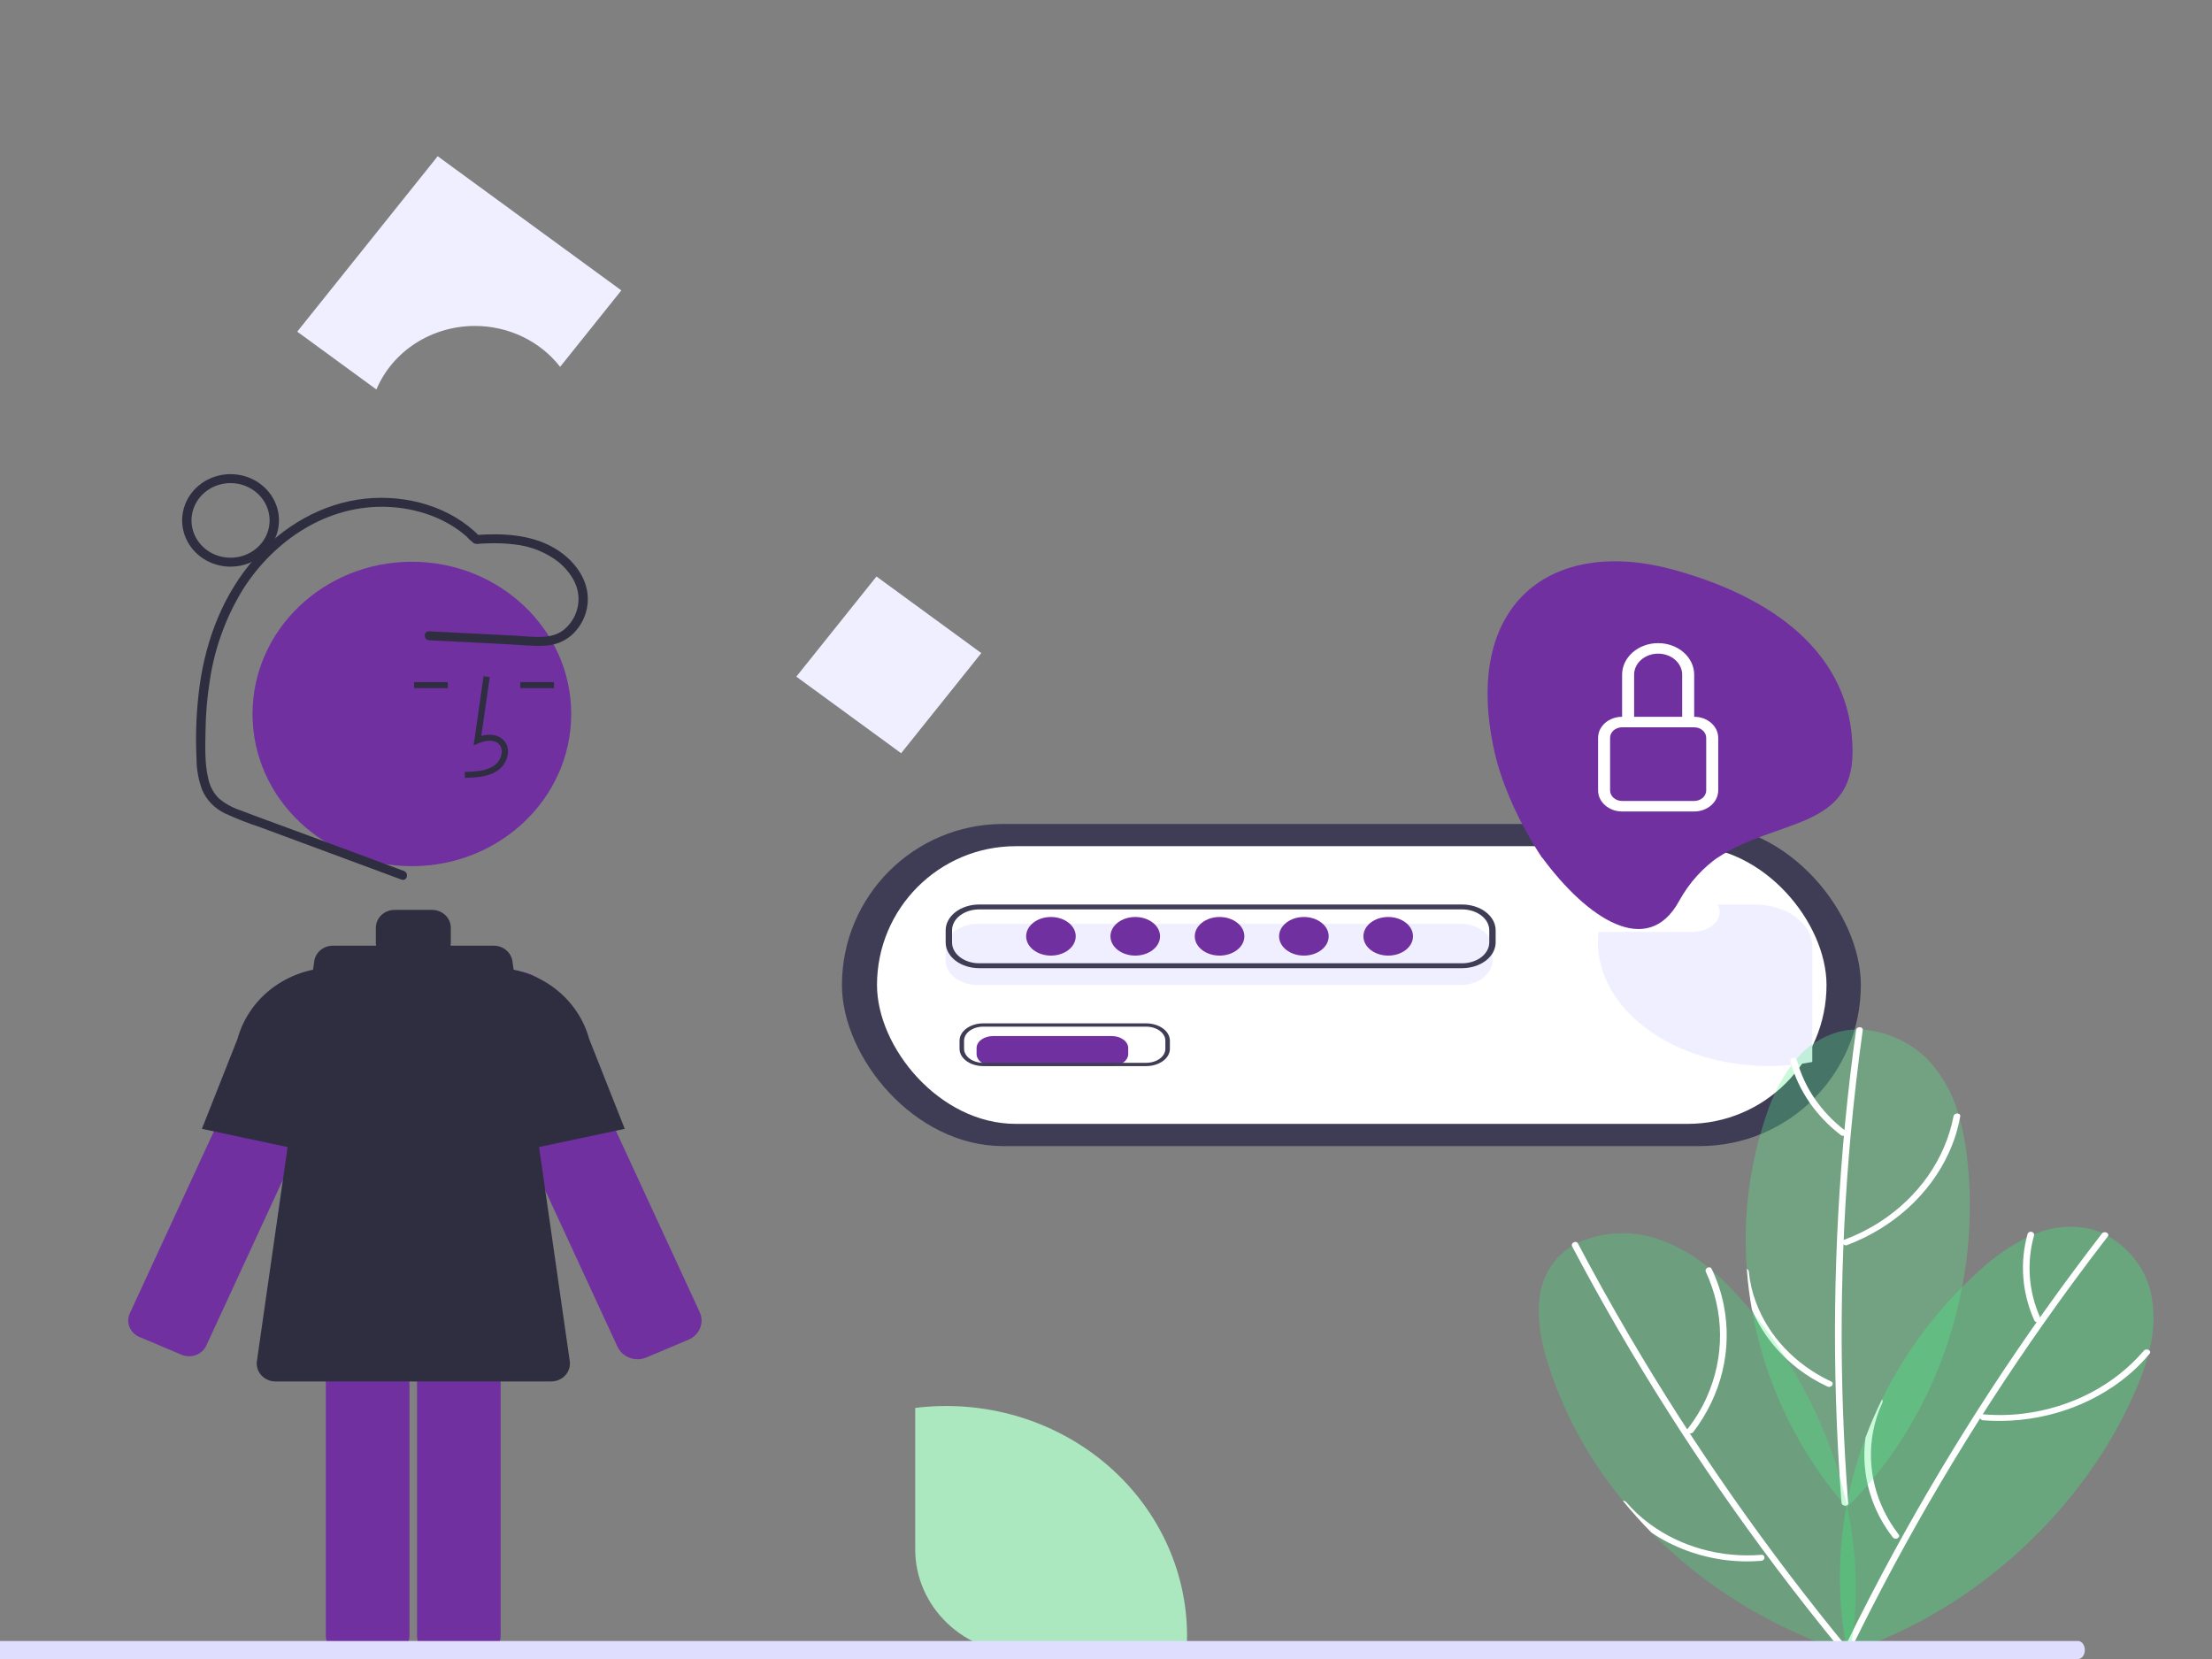 <svg width="1600" height="1200" viewBox="0 0 1600 1200" fill="none" xmlns="http://www.w3.org/2000/svg">
<rect x="0" y="0" width="1600" height="1200" fill="#808080" stroke="none"/>
<g clip-path="url(#clip0_2972_1636)">
<path d="M858.641 1183.18C858.641 1187.57 858.469 1191.9 858.099 1196.18H740.999C730.624 1196.18 720.351 1194.23 710.766 1190.44C701.182 1186.64 692.473 1181.09 685.137 1174.08C677.801 1167.07 671.982 1158.75 668.012 1149.6C664.042 1140.44 661.999 1130.63 662 1120.72V1018.39C686.546 1015.34 711.49 1017.32 735.17 1024.21C758.851 1031.09 780.724 1042.72 799.33 1058.31C817.937 1073.9 832.851 1093.11 843.078 1114.64C853.305 1136.17 858.611 1159.54 858.641 1183.18H858.641Z" fill="#ABE8C0"/>
<path d="M131.348 979.914C134.638 981.296 138.368 981.376 141.72 980.134C145.071 978.893 147.77 976.433 149.226 973.293L254.716 744.906C257.13 739.68 257.868 733.887 256.836 728.26C255.803 722.633 253.047 717.425 248.916 713.294C244.785 709.163 239.465 706.295 233.627 705.053C227.79 703.811 221.698 704.251 216.123 706.316H216.122C209.68 708.666 204.29 713.076 200.868 718.794C200.323 719.699 199.83 720.631 199.389 721.586L93.899 949.972C93.18 951.529 92.789 953.205 92.748 954.906C92.707 956.606 93.018 958.298 93.662 959.884C94.305 961.47 95.27 962.919 96.5 964.149C97.73 965.379 99.202 966.365 100.831 967.052L131.348 979.914Z" fill="#7030A0"/>
<path d="M250.385 838.67L146.042 816.519L171.868 751.255C176.268 735.303 186.506 721.386 200.727 712.028C214.948 702.669 232.209 698.49 249.38 700.247L250.385 700.354L250.385 838.67Z" fill="#2F2E41"/>
<path d="M461.141 983.18C458.072 983.175 455.071 982.321 452.499 980.721C449.927 979.121 447.896 976.843 446.651 974.164L341.162 745.777C337.807 738.51 337.495 730.292 340.29 722.812C343.085 715.332 348.775 709.161 356.189 705.566C363.603 701.972 372.177 701.229 380.147 703.489C388.117 705.75 394.877 710.842 399.036 717.719V717.718C399.621 718.689 400.151 719.69 400.624 720.715L506.113 949.102C507.807 952.768 507.906 956.928 506.39 960.664C504.873 964.401 501.865 967.409 498.026 969.027L466.475 982.325L466.459 982.291C464.754 982.879 462.954 983.18 461.141 983.18V983.18Z" fill="#7030A0"/>
<path d="M315.221 904.754C311.627 904.758 308.18 906.124 305.638 908.552C303.096 910.98 301.666 914.273 301.662 917.707V1183.27C301.666 1186.7 303.096 1189.99 305.638 1192.42C308.18 1194.85 311.627 1196.22 315.221 1196.22H348.576C352.171 1196.22 355.618 1194.85 358.16 1192.42C360.702 1189.99 362.132 1186.7 362.136 1183.27V917.707C362.132 914.273 360.702 910.98 358.16 908.552C355.618 906.124 352.171 904.758 348.576 904.754H315.221Z" fill="#7030A0"/>
<path d="M249.25 904.754C245.655 904.758 242.209 906.124 239.667 908.552C237.125 910.98 235.695 914.273 235.691 917.707V1183.27C235.695 1186.7 237.125 1189.99 239.667 1192.42C242.209 1194.85 245.655 1196.22 249.25 1196.22H282.605C286.2 1196.22 289.647 1194.85 292.189 1192.42C294.731 1189.99 296.161 1186.7 296.165 1183.27V917.707C296.161 914.273 294.731 910.98 292.189 908.552C289.647 906.124 286.2 904.758 282.605 904.754H249.25Z" fill="#7030A0"/>
<path d="M297.917 626.532C361.57 626.532 413.171 577.24 413.171 516.434C413.171 455.629 361.57 406.336 297.917 406.336C234.263 406.336 182.662 455.629 182.662 516.434C182.662 577.24 234.263 626.532 297.917 626.532Z" fill="#7030A0"/>
<path d="M336.271 562.651C343.742 562.453 353.04 562.205 360.203 557.207C362.336 555.657 364.089 553.681 365.338 551.417C366.587 549.152 367.303 546.654 367.435 544.097C367.565 542.28 367.252 540.459 366.523 538.776C365.794 537.094 364.667 535.595 363.231 534.397C359.489 531.377 354.026 530.669 348.139 532.322L354.239 489.738L349.761 489.152L342.59 539.215L346.329 537.575C350.664 535.676 356.615 534.709 360.313 537.695C361.221 538.475 361.929 539.445 362.381 540.529C362.832 541.613 363.016 542.782 362.918 543.945C362.809 545.848 362.271 547.706 361.343 549.393C360.414 551.08 359.116 552.555 357.537 553.72C351.963 557.61 344.551 558.111 336.145 558.336L336.271 562.651Z" fill="#2F2E41"/>
<path d="M400.726 493.411H376.384V497.729H400.726V493.411Z" fill="#2F2E41"/>
<path d="M323.89 493.411H299.548V497.729H323.89V493.411Z" fill="#2F2E41"/>
<path d="M412.117 984.522L370.634 695.245C370.189 692.143 368.583 689.3 366.114 687.242C363.644 685.184 360.477 684.05 357.2 684.05H325.888C326.018 683.337 326.086 682.615 326.091 681.891V671.097C326.091 667.662 324.662 664.368 322.119 661.938C319.577 659.509 316.128 658.145 312.532 658.145H285.413C281.817 658.145 278.368 659.509 275.825 661.938C273.282 664.368 271.854 667.662 271.854 671.097V681.891C271.858 682.615 271.926 683.337 272.057 684.05H240.745C237.468 684.05 234.301 685.184 231.831 687.242C229.361 689.3 227.755 692.143 227.31 695.245L185.828 984.522C185.565 986.355 185.716 988.219 186.271 989.991C186.826 991.763 187.771 993.401 189.044 994.795C190.316 996.189 191.887 997.306 193.649 998.071C195.412 998.837 197.325 999.233 199.261 999.233H398.683C400.619 999.233 402.533 998.837 404.295 998.071C406.058 997.306 407.628 996.189 408.901 994.795C410.174 993.401 411.119 991.763 411.674 989.992C412.228 988.22 412.38 986.355 412.117 984.522V984.522Z" fill="#2F2E41"/>
<path d="M347.56 838.669V700.353L348.565 700.247C365.757 698.491 383.037 702.684 397.267 712.065C411.497 721.445 421.733 735.39 426.114 751.367L451.903 816.519L347.56 838.669Z" fill="#2F2E41"/>
<path d="M292.113 629.968L212.394 600.41C199.359 595.576 186.25 590.89 173.284 585.89C167.729 584.041 162.613 581.161 158.229 577.415C154.413 573.555 151.812 568.747 150.724 563.54C147.959 552.376 148.459 540.171 148.656 528.778C148.809 516.315 149.883 503.878 151.869 491.559C155.35 468.41 163.526 446.133 175.938 425.974C198.294 390.934 236.813 364.571 281.119 366.675C301.632 367.649 322.262 374.68 337.502 388.077C339.092 389.892 340.875 391.543 342.824 393.004C344.179 393.489 345.653 393.584 347.063 393.276C348.923 393.162 350.784 393.075 352.647 393.014C359.111 392.754 365.586 393.013 372.004 393.79C383.7 394.997 394.786 399.394 403.937 406.456C411.553 412.715 417.75 421.55 418.388 431.368C418.696 435.876 417.916 440.39 416.108 444.564C414.3 448.738 411.512 452.459 407.96 455.44C398.449 463.097 384.88 460.406 373.471 459.828L331.677 457.713L310.502 456.642C306.142 456.421 306.154 462.898 310.502 463.118L366.784 465.966C375.829 466.424 385.15 467.546 394.202 467.028C401.157 466.727 407.798 464.175 413.034 459.791C417.816 455.595 421.377 450.287 423.372 444.384C425.367 438.482 425.727 432.186 424.416 426.111C421.515 412.862 411.192 401.901 399.09 395.381C382.625 386.508 362.959 385.658 344.535 386.97L346.932 387.918C326.091 366.55 294.167 357.529 264.197 360.686C232.553 364.019 204.409 380.883 184.188 403.943C161.642 429.652 149.356 461.711 144.58 494.676C142.094 512.474 141.276 530.449 142.135 548.386C142.099 556.297 143.516 564.152 146.321 571.595C149.52 578.839 155.306 584.765 162.648 588.318C171.066 592.2 179.721 595.596 188.565 598.487L217.935 609.377L275.626 630.768L290.311 636.213C294.38 637.722 296.143 631.462 292.113 629.968Z" fill="#2F2E41"/>
<path d="M166.769 409.883C159.841 409.883 153.069 407.921 147.308 404.244C141.548 400.567 137.058 395.342 134.407 389.227C131.756 383.113 131.062 376.385 132.414 369.894C133.765 363.403 137.101 357.441 142 352.762C146.899 348.082 153.141 344.895 159.935 343.604C166.73 342.313 173.773 342.975 180.174 345.508C186.574 348.041 192.045 352.329 195.894 357.832C199.743 363.335 201.797 369.804 201.797 376.422C201.787 385.294 198.093 393.799 191.526 400.072C184.959 406.345 176.056 409.873 166.769 409.883ZM166.769 349.437C161.182 349.437 155.72 351.02 151.075 353.985C146.429 356.95 142.809 361.165 140.671 366.096C138.533 371.026 137.973 376.452 139.063 381.687C140.153 386.921 142.844 391.729 146.794 395.503C150.745 399.277 155.778 401.847 161.258 402.889C166.738 403.93 172.418 403.395 177.579 401.353C182.741 399.311 187.153 395.852 190.257 391.414C193.361 386.977 195.018 381.759 195.018 376.422C195.009 369.268 192.03 362.409 186.734 357.35C181.439 352.291 174.258 349.445 166.769 349.437V349.437Z" fill="#2F2E41"/>
<path d="M709.804 472.393L633.987 417L576 489.425L651.817 544.818L709.804 472.393Z" fill="#F0EFFF"/>
<path d="M343.513 235.765C355.493 235.756 367.307 238.426 378.012 243.563C388.716 248.7 398.013 256.159 405.157 265.345L449.428 210.05L316.594 113L215 239.891L272.251 281.72C277.98 268.146 287.826 256.519 300.524 248.33C313.222 240.141 328.193 235.766 343.513 235.765V235.765Z" fill="#F0EFFF"/>
<rect x="609" y="596" width="737" height="233" rx="116.5" fill="#3F3D56"/>
<rect x="634.359" y="612.069" width="686.81" height="200.862" rx="100.431" fill="white"/>
<path d="M1310.88 684.566V768.159C1292.59 771.653 1273.45 772.054 1254.91 769.33C1236.38 766.607 1218.95 760.832 1203.98 752.449C1189 744.066 1176.87 733.299 1168.52 720.977C1160.16 708.654 1155.82 695.105 1155.81 681.37C1155.81 678.919 1155.94 676.493 1156.21 674.092H1224.06C1227.31 674.094 1230.52 673.515 1233.39 672.405C1236.26 671.295 1238.71 669.689 1240.53 667.728C1242.34 665.767 1243.47 663.512 1243.8 661.162C1244.13 658.811 1243.66 656.437 1242.43 654.25H1269.13C1274.61 654.249 1280.04 655.032 1285.1 656.555C1290.17 658.077 1294.77 660.31 1298.65 663.125C1302.53 665.941 1305.6 669.283 1307.7 672.962C1309.8 676.641 1310.88 680.584 1310.88 684.566Z" fill="#F0EFFF"/>
<path d="M1056.45 712.5H707.101C700.982 712.495 695.115 710.625 690.788 707.301C686.461 703.977 684.028 699.47 684.021 694.769V685.944C684.028 681.243 686.461 676.736 690.788 673.412C695.115 670.088 700.982 668.218 707.101 668.213H1056.45C1062.57 668.218 1068.44 670.088 1072.77 673.412C1077.09 676.736 1079.53 681.243 1079.53 685.944V694.769C1079.53 699.47 1077.09 703.977 1072.77 707.301C1068.44 710.625 1062.57 712.495 1056.45 712.5Z" fill="#F0EFFF"/>
<path d="M1057.61 700.31H708.255C701.83 700.305 695.67 698.341 691.127 694.851C686.584 691.361 684.028 686.629 684.021 681.693V672.867C684.028 667.931 686.584 663.199 691.127 659.709C695.67 656.219 701.83 654.256 708.255 654.25H1057.61C1064.03 654.256 1070.19 656.219 1074.74 659.709C1079.28 663.199 1081.83 667.931 1081.84 672.867V681.693C1081.83 686.629 1079.28 691.361 1074.74 694.851C1070.19 698.341 1064.03 700.305 1057.61 700.31V700.31ZM708.255 657.796C703.053 657.801 698.067 659.39 694.389 662.215C690.711 665.041 688.643 668.872 688.637 672.867V681.693C688.643 685.689 690.711 689.52 694.389 692.345C698.067 695.17 703.053 696.76 708.255 696.764H1057.61C1062.81 696.76 1067.8 695.17 1071.47 692.345C1075.15 689.52 1077.22 685.689 1077.23 681.693V672.867C1077.22 668.872 1075.15 665.041 1071.47 662.215C1067.8 659.39 1062.81 657.801 1057.61 657.796H708.255Z" fill="#3F3D56"/>
<path d="M760.172 691.21C770.079 691.21 778.11 684.958 778.11 677.247C778.11 669.535 770.079 663.284 760.172 663.284C750.265 663.284 742.234 669.535 742.234 677.247C742.234 684.958 750.265 691.21 760.172 691.21Z" fill="#7030A0"/>
<path d="M821.161 691.21C831.068 691.21 839.099 684.958 839.099 677.247C839.099 669.535 831.068 663.284 821.161 663.284C811.255 663.284 803.223 669.535 803.223 677.247C803.223 684.958 811.255 691.21 821.161 691.21Z" fill="#7030A0"/>
<path d="M882.151 691.21C892.058 691.21 900.089 684.958 900.089 677.247C900.089 669.535 892.058 663.284 882.151 663.284C872.244 663.284 864.213 669.535 864.213 677.247C864.213 684.958 872.244 691.21 882.151 691.21Z" fill="#7030A0"/>
<path d="M1004.13 691.21C1014.04 691.21 1022.07 684.958 1022.07 677.247C1022.07 669.535 1014.04 663.284 1004.13 663.284C994.222 663.284 986.191 669.535 986.191 677.247C986.191 684.958 994.222 691.21 1004.13 691.21Z" fill="#7030A0"/>
<path d="M943.14 691.21C953.047 691.21 961.078 684.958 961.078 677.247C961.078 669.535 953.047 663.284 943.14 663.284C933.233 663.284 925.202 669.535 925.202 677.247C925.202 684.958 933.233 691.21 943.14 691.21Z" fill="#7030A0"/>
<path d="M804.124 771.068H718.326C715.16 771.065 712.126 770.151 709.887 768.525C707.649 766.899 706.39 764.695 706.386 762.395V758.079C706.39 755.779 707.649 753.575 709.887 751.949C712.126 750.323 715.16 749.409 718.326 749.406H804.124C807.29 749.409 810.324 750.323 812.563 751.949C814.801 753.575 816.06 755.779 816.064 758.079V762.395C816.06 764.695 814.801 766.899 812.563 768.525C810.324 770.151 807.29 771.065 804.124 771.068V771.068Z" fill="#7030A0"/>
<path d="M829.009 771.152H711.263C706.702 771.148 702.329 769.829 699.104 767.485C695.878 765.141 694.064 761.963 694.059 758.649V752.722C694.064 749.407 695.878 746.229 699.104 743.885C702.329 741.541 706.702 740.223 711.263 740.219H829.009C833.571 740.223 837.944 741.541 841.169 743.885C844.394 746.229 846.208 749.407 846.214 752.722V758.649C846.208 761.963 844.394 765.141 841.169 767.485C837.944 769.829 833.571 771.148 829.009 771.152V771.152ZM711.263 742.6C707.571 742.603 704.031 743.671 701.42 745.568C698.809 747.466 697.34 750.038 697.336 752.722V758.649C697.34 761.332 698.809 763.905 701.42 765.802C704.031 767.7 707.571 768.767 711.263 768.77H829.009C832.702 768.767 836.242 767.7 838.853 765.802C841.464 763.905 842.933 761.332 842.937 758.649V752.722C842.933 750.038 841.464 747.466 838.853 745.568C836.242 743.671 832.702 742.603 829.009 742.6H711.263Z" fill="#3F3D56"/>
<path d="M1340 543.716C1340 471.023 1279.55 431.036 1210.5 412.096C1121.96 387.816 1057.12 436.949 1080.99 543.716C1086.4 567.913 1099.34 596.176 1115.35 620.348H1242.44C1284.89 592.261 1340 600.139 1340 543.716Z" fill="#7030A0"/>
<path d="M1214.43 651.918C1222.19 637.828 1232.01 627.662 1242.84 619.922H1115.23C1148.08 664.666 1191.63 693.379 1214.43 651.918Z" fill="#7030A0"/>
<path d="M1199.38 472.806C1208.98 472.806 1216.76 479.62 1216.76 488.027V518.47H1182V488.027C1182 479.62 1189.78 472.806 1199.38 472.806ZM1225.45 518.47V488.027C1225.45 475.417 1213.78 465.197 1199.38 465.197C1184.99 465.197 1173.31 475.417 1173.31 488.027V518.47C1163.72 518.47 1155.94 525.285 1155.94 533.687V571.739C1155.94 580.146 1163.72 586.96 1173.31 586.96H1225.45C1235.05 586.96 1242.83 580.146 1242.83 571.739V533.687C1242.83 525.285 1235.05 518.47 1225.45 518.47ZM1173.31 526.079H1225.45C1230.25 526.079 1234.15 529.484 1234.15 533.687V571.739C1234.15 575.942 1230.25 579.352 1225.45 579.352H1173.31C1168.52 579.352 1164.62 575.942 1164.62 571.739V533.687C1164.62 529.484 1168.52 526.079 1173.31 526.079Z" fill="white"/>
<path d="M1336.5 1195.26L1336.37 1196.06C1336.2 1195.28 1336.04 1194.48 1335.9 1193.69C1335.62 1192.41 1335.39 1191.13 1335.16 1189.84C1326.3 1139.57 1331.18 1088.1 1349.37 1039.9C1352.87 1030.49 1356.85 1021.26 1361.32 1012.2C1378.42 977.101 1402.65 945.201 1432.77 918.131C1442.55 909.121 1453.71 901.401 1465.91 895.221C1467.7 894.371 1469.5 893.561 1471.34 892.811C1482.63 887.881 1495.33 886.221 1507.7 888.061C1512.19 888.831 1516.55 890.141 1520.64 891.981C1522.08 892.611 1523.46 893.301 1524.82 894.041C1533.09 898.921 1540.15 905.291 1545.56 912.751C1550.97 920.211 1554.61 928.601 1556.26 937.381C1558.61 950.491 1558.07 963.881 1554.68 976.801C1554.39 978.041 1554.07 979.261 1553.74 980.491C1551.33 989.101 1548.31 997.561 1544.69 1005.82C1508.44 1089.86 1430.53 1164.42 1336.5 1195.26Z" fill="#40ED7B" fill-opacity="0.35"/>
<path d="M1520.4 892.241C1492.12 928.871 1465.4 966.421 1440.24 1004.9C1415.12 1043.35 1391.64 1082.62 1369.8 1122.71C1357.58 1145.14 1345.9 1167.8 1334.75 1190.69C1333.52 1193.22 1337.68 1195.42 1338.93 1192.86C1358.84 1152 1380.45 1111.87 1403.75 1072.45C1427.04 1033.08 1451.96 994.531 1478.52 956.831C1493.38 935.731 1508.73 914.931 1524.58 894.411C1526.35 892.121 1522.17 889.961 1520.4 892.241Z" fill="white"/>
<path d="M1550.67 977.021C1529.41 1001.91 1498.13 1018.25 1463.59 1022.49C1453.96 1023.68 1444.2 1023.85 1434.52 1023.01C1431.42 1022.75 1431.4 1027.1 1434.47 1027.36C1470.49 1030.09 1506.26 1019.9 1534 999.021C1541.78 993.161 1548.78 986.511 1554.85 979.191C1556.71 976.961 1552.52 974.801 1550.67 977.021Z" fill="white"/>
<path d="M1369.12 1112.03C1364.18 1105.69 1360.08 1098.85 1356.89 1091.65C1349.61 1075.24 1347.02 1057.44 1349.37 1039.89C1352.87 1030.49 1356.85 1021.25 1361.32 1012.19C1361.59 1012.54 1361.76 1012.96 1361.8 1013.39C1361.84 1013.82 1361.75 1014.25 1361.55 1014.64C1358.4 1021.44 1356.14 1028.55 1354.8 1035.81C1350.02 1061.73 1356.66 1088.31 1373.31 1109.87C1373.52 1110.11 1373.66 1110.39 1373.72 1110.69C1373.77 1110.99 1373.75 1111.29 1373.63 1111.58C1373.45 1111.95 1373.15 1112.28 1372.78 1112.53C1372.41 1112.77 1371.98 1112.92 1371.52 1112.97C1371.07 1113.01 1370.6 1112.95 1370.18 1112.79C1369.76 1112.62 1369.4 1112.36 1369.12 1112.03Z" fill="white"/>
<path d="M1466.63 892.471C1460.81 913.361 1462.54 935.371 1471.58 955.311C1471.89 955.811 1472.42 956.181 1473.04 956.331C1473.65 956.481 1474.31 956.401 1474.87 956.121C1475.41 955.831 1475.81 955.351 1475.97 954.801C1476.14 954.251 1476.07 953.661 1475.76 953.161C1467.31 934.241 1465.74 913.391 1471.28 893.621C1471.43 893.071 1471.33 892.491 1471.01 892.011C1470.69 891.521 1470.17 891.171 1469.57 891.021C1468.97 890.871 1468.32 890.941 1467.77 891.211C1467.22 891.481 1466.81 891.931 1466.63 892.471Z" fill="white"/>
<path d="M1335.91 1090.29L1336.2 1091.06C1335.65 1090.44 1335.1 1089.79 1334.56 1089.15C1333.66 1088.14 1332.79 1087.1 1331.93 1086.06C1298.16 1045.24 1275.94 997.621 1267.21 947.331C1265.46 937.531 1264.22 927.681 1263.51 917.791C1260.55 879.551 1265.57 841.161 1278.29 804.591C1282.3 792.511 1288.2 781.011 1295.82 770.431C1296.97 768.921 1298.14 767.451 1299.39 766.021C1306.84 756.931 1317.23 750.141 1329.14 746.601C1333.51 745.391 1338.05 744.741 1342.62 744.651C1344.22 744.601 1345.8 744.641 1347.38 744.721C1357.22 745.591 1366.76 748.281 1375.39 752.621C1384.03 756.961 1391.58 762.861 1397.57 769.951C1406.4 780.571 1412.83 792.661 1416.49 805.521C1416.87 806.731 1417.22 807.951 1417.56 809.181C1419.87 817.811 1421.55 826.571 1422.6 835.401C1433.83 924.991 1403.28 1023.62 1335.91 1090.29Z" fill="#58F08B" fill-opacity="0.31"/>
<path d="M1342.55 744.991C1336.38 789.261 1332.08 833.701 1329.64 878.311C1327.21 922.871 1326.67 967.481 1328 1012.12C1328.74 1037.1 1330.08 1062.05 1332.01 1086.98C1332.22 1089.74 1337.04 1089.95 1336.83 1087.16C1333.39 1042.65 1331.84 998.061 1332.15 953.401C1332.47 908.791 1334.67 864.221 1338.75 819.711C1341.04 794.811 1343.91 769.961 1347.37 745.161C1347.75 742.391 1342.93 742.231 1342.55 744.991Z" fill="white"/>
<path d="M1413.05 807.391C1407.06 838.331 1387.78 865.901 1359.38 884.111C1351.46 889.191 1342.91 893.431 1333.91 896.741C1331.03 897.801 1333.25 901.661 1336.1 900.601C1369.41 887.951 1395.83 863.961 1409.63 833.861C1413.5 825.411 1416.27 816.591 1417.87 807.571C1418.37 804.811 1413.55 804.661 1413.05 807.401V807.391Z" fill="white"/>
<path d="M1321.89 1002.94C1314.25 999.391 1307.08 995.061 1300.55 990.021C1285.64 978.531 1274.18 963.851 1267.21 947.331C1265.46 937.531 1264.22 927.691 1263.51 917.791C1263.93 918.001 1264.29 918.291 1264.55 918.661C1264.81 919.021 1264.95 919.441 1264.97 919.871C1265.69 927.211 1267.35 934.451 1269.92 941.441C1279.04 966.401 1298.62 987.151 1324.49 999.281C1324.8 999.401 1325.07 999.591 1325.27 999.831C1325.47 1000.07 1325.6 1000.36 1325.65 1000.66C1325.68 1001.07 1325.59 1001.48 1325.39 1001.85C1325.19 1002.22 1324.88 1002.54 1324.5 1002.77C1324.12 1003 1323.68 1003.14 1323.22 1003.17C1322.76 1003.2 1322.31 1003.12 1321.89 1002.94Z" fill="white"/>
<path d="M1295.04 767.691C1300.66 788.621 1313.54 807.391 1331.82 821.271C1332.36 821.581 1333.01 821.681 1333.63 821.561C1334.26 821.431 1334.8 821.091 1335.15 820.611C1335.48 820.121 1335.59 819.541 1335.45 818.981C1335.31 818.421 1334.94 817.931 1334.42 817.611C1317.17 804.391 1305.04 786.591 1299.75 766.761C1299.6 766.211 1299.21 765.741 1298.68 765.441C1298.15 765.151 1297.51 765.051 1296.89 765.171C1296.28 765.291 1295.75 765.621 1295.4 766.091C1295.06 766.561 1294.93 767.141 1295.04 767.691Z" fill="white"/>
<path d="M1338 1195.79L1338.7 1196.3C1337.87 1196.04 1337.02 1195.76 1336.18 1195.49C1334.81 1195.07 1333.46 1194.62 1332.11 1194.15C1279.26 1176.15 1232.08 1146.81 1194.66 1108.67C1187.33 1101.26 1180.4 1093.57 1173.88 1085.57C1148.54 1054.79 1129.81 1020.01 1118.67 983.021C1114.83 970.901 1112.93 958.341 1113.03 945.731C1113.09 943.911 1113.2 942.101 1113.4 940.291C1114.24 929.011 1118.94 918.251 1126.85 909.491C1129.82 906.351 1133.25 903.591 1137.05 901.301C1138.37 900.491 1139.72 899.751 1141.1 899.061C1149.91 895.011 1159.55 892.651 1169.42 892.111C1179.3 891.581 1189.18 892.891 1198.47 895.961C1212.26 900.621 1224.91 907.681 1235.67 916.741C1236.72 917.591 1237.75 918.441 1238.76 919.311C1245.87 925.461 1252.52 932.021 1258.68 938.951C1321.69 1009 1354.91 1106.93 1338 1195.79Z" fill="#40ED7B" fill-opacity="0.28"/>
<path d="M1137.19 901.62C1158.45 941.92 1181.39 981.45 1206 1020.21C1230.59 1058.94 1256.79 1096.79 1284.6 1133.76C1300.16 1154.44 1316.2 1174.82 1332.73 1194.9C1334.56 1197.12 1338.75 1194.95 1336.89 1192.7C1307.4 1156.86 1279.43 1120.05 1253 1082.27C1226.61 1044.52 1201.82 1005.9 1178.66 966.42C1165.7 944.33 1153.26 922 1141.35 899.43C1140.02 896.9 1135.86 899.11 1137.19 901.62Z" fill="white"/>
<path d="M1233.9 919.99C1247.34 948.96 1247.57 981.55 1234.53 1010.67C1230.89 1018.8 1226.22 1026.51 1220.61 1033.67C1218.82 1035.96 1223 1038.14 1224.78 1035.86C1245.27 1009.04 1253.2 976.01 1246.83 943.94C1245.04 934.95 1242.1 926.18 1238.06 917.79C1236.84 915.23 1232.68 917.44 1233.9 919.99Z" fill="white"/>
<path d="M1273.97 1128.99C1265.41 1129.71 1256.78 1129.53 1248.26 1128.46C1228.84 1126.01 1210.4 1119.21 1194.66 1108.67C1187.33 1101.26 1180.4 1093.57 1173.88 1085.57C1174.36 1085.54 1174.84 1085.62 1175.28 1085.8C1175.71 1085.98 1176.08 1086.26 1176.36 1086.62C1181.35 1092.45 1187.08 1097.75 1193.42 1102.39C1216.02 1118.99 1244.93 1126.98 1273.97 1124.65C1274.31 1124.6 1274.64 1124.63 1274.96 1124.73C1275.28 1124.84 1275.56 1125.01 1275.77 1125.24C1276.05 1125.57 1276.22 1125.96 1276.27 1126.37C1276.32 1126.79 1276.25 1127.2 1276.07 1127.58C1275.89 1127.96 1275.6 1128.29 1275.23 1128.54C1274.86 1128.79 1274.43 1128.94 1273.97 1128.99Z" fill="white"/>
<path d="M-146 1193.5C-146 1197.11 -143.839 1200 -141.148 1200H1503.15C1505.84 1200 1508 1197.11 1508 1193.5C1508 1189.89 1505.84 1187 1503.15 1187H-141.148C-143.839 1187 -146 1189.89 -146 1193.5Z" fill="#E0DEFF"/>
</g>
<defs>
<clipPath id="clip0_2972_1636">
<rect width="1600" height="1200" fill="white"/>
</clipPath>
</defs>
</svg>
